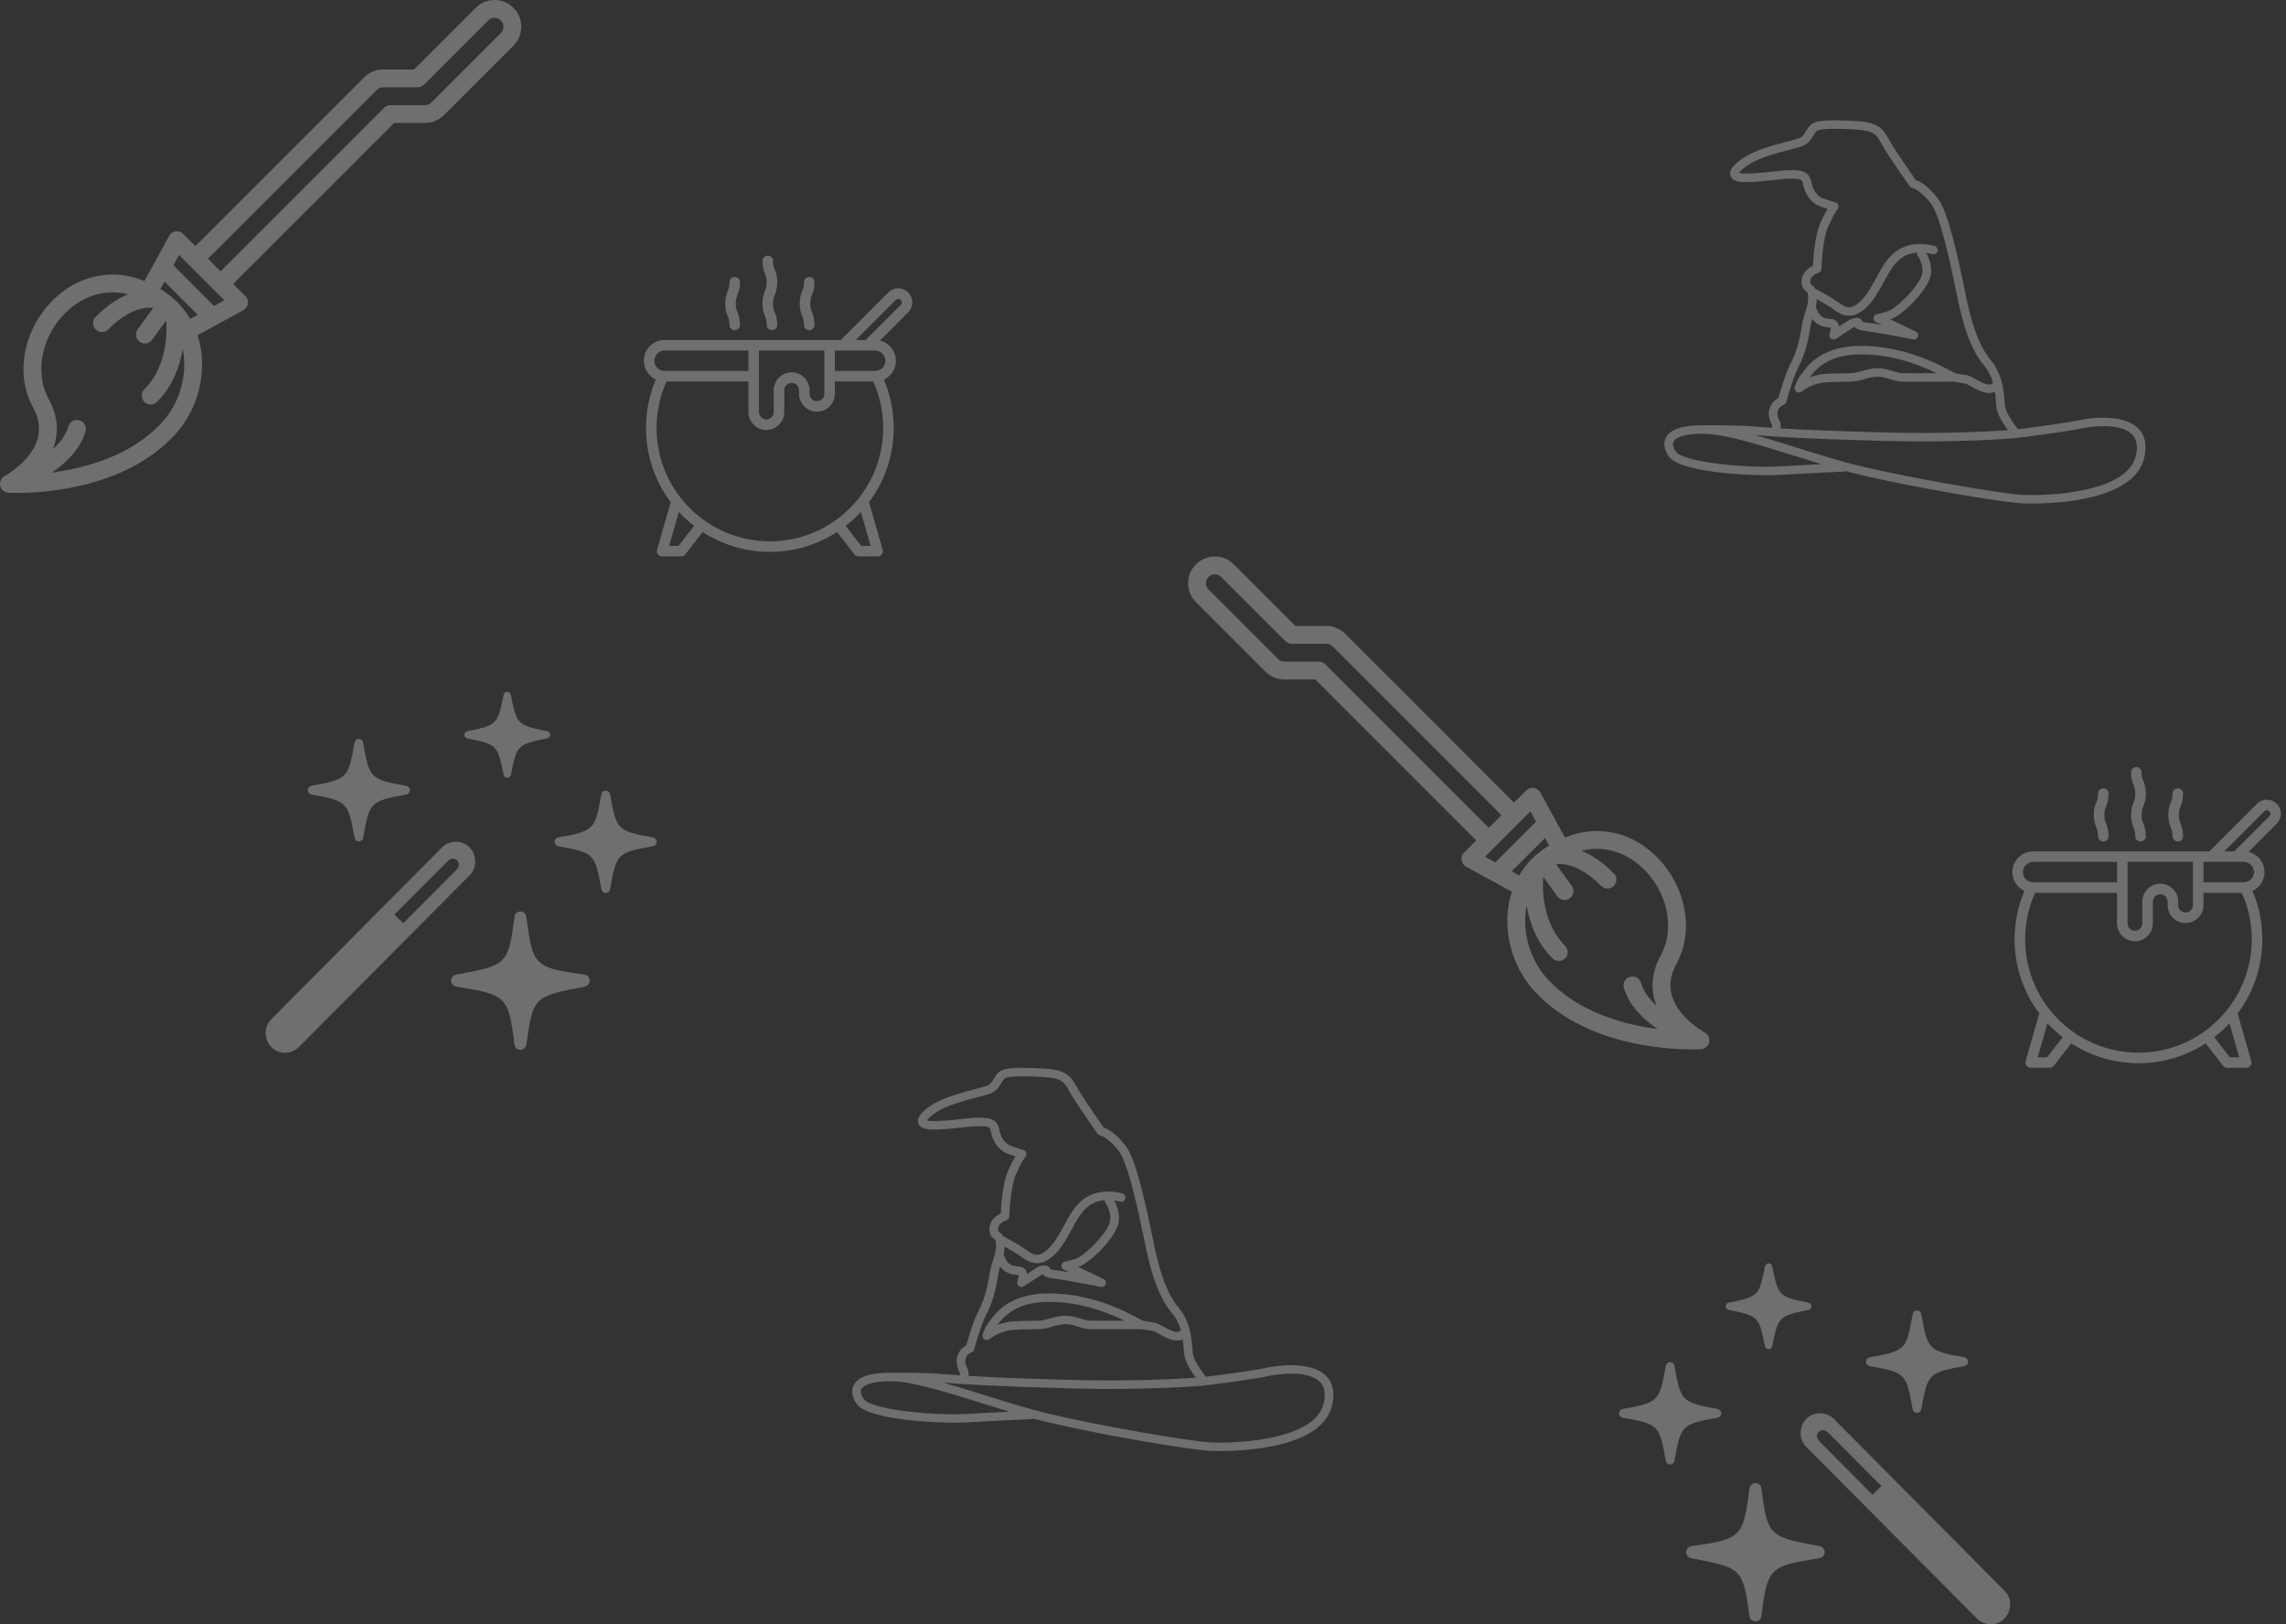 <svg fill="none" height="108" viewBox="0 0 152 108" width="152" xmlns="http://www.w3.org/2000/svg">
    <rect x="0" y="0" width="152" height="108" fill="#333333" stroke="none"/>
    <path
        d="M117.601 89.712C117.744 89.712 117.816 89.628 117.84 89.496C118.246 87.58 118.222 87.508 120.217 87.101C120.36 87.078 120.444 86.994 120.444 86.862C120.444 86.718 120.36 86.634 120.217 86.611C118.222 86.203 118.246 86.132 117.84 84.228C117.816 84.096 117.744 84 117.601 84C117.458 84 117.386 84.096 117.35 84.228C116.956 86.132 116.98 86.203 114.973 86.611C114.841 86.634 114.746 86.718 114.746 86.862C114.746 86.994 114.841 87.078 114.973 87.101C116.98 87.508 116.956 87.58 117.35 89.496C117.386 89.628 117.458 89.712 117.601 89.712ZM127.468 93.939C127.635 93.939 127.731 93.831 127.755 93.675C128.173 91.4 128.185 91.257 130.586 90.838C130.741 90.814 130.861 90.706 130.861 90.538C130.861 90.371 130.741 90.275 130.586 90.239C128.185 89.832 128.173 89.688 127.755 87.413C127.731 87.257 127.635 87.137 127.468 87.137C127.301 87.137 127.193 87.257 127.17 87.413C126.763 89.688 126.751 89.832 124.35 90.239C124.183 90.275 124.076 90.371 124.076 90.538C124.076 90.706 124.183 90.814 124.35 90.838C126.751 91.257 126.763 91.4 127.17 93.675C127.193 93.831 127.301 93.939 127.468 93.939ZM111.055 97.376C111.222 97.376 111.317 97.256 111.341 97.1C111.759 94.825 111.771 94.681 114.172 94.274C114.328 94.238 114.447 94.142 114.447 93.975C114.447 93.807 114.328 93.699 114.172 93.675C111.771 93.256 111.759 93.113 111.341 90.838C111.317 90.682 111.222 90.574 111.055 90.574C110.887 90.574 110.78 90.682 110.756 90.838C110.338 93.113 110.338 93.256 107.937 93.675C107.77 93.699 107.662 93.807 107.662 93.975C107.662 94.142 107.77 94.238 107.937 94.274C110.338 94.681 110.338 94.825 110.756 97.1C110.78 97.256 110.887 97.376 111.055 97.376ZM131.446 107.614C131.96 108.129 132.82 108.129 133.286 107.614C133.787 107.087 133.787 106.273 133.286 105.77L121.937 94.346C121.436 93.843 120.575 93.843 120.098 94.346C119.596 94.873 119.608 95.699 120.098 96.202L131.446 107.614ZM124.506 99.387L121.005 95.867C120.79 95.651 120.731 95.424 120.934 95.208C121.137 95.017 121.364 95.064 121.591 95.292L125.103 98.812L124.506 99.387ZM116.729 107.805C116.944 107.805 117.099 107.65 117.123 107.422C117.517 104.225 117.673 104.141 120.91 103.614C121.173 103.566 121.328 103.447 121.328 103.207C121.328 102.98 121.173 102.836 120.958 102.8C117.697 102.177 117.517 102.189 117.123 98.992C117.099 98.765 116.944 98.609 116.729 98.609C116.502 98.609 116.347 98.765 116.323 98.98C115.905 102.225 115.785 102.333 112.488 102.8C112.273 102.824 112.118 102.98 112.118 103.207C112.118 103.435 112.273 103.566 112.488 103.614C115.785 104.249 115.893 104.249 116.323 107.446C116.347 107.65 116.502 107.805 116.729 107.805Z"
        fill="#FFFCF5" fill-opacity="0.3" />
    <path
        d="M33.723 51.712C33.58 51.712 33.508 51.628 33.484 51.496C33.078 49.58 33.102 49.508 31.107 49.101C30.964 49.078 30.88 48.994 30.88 48.862C30.88 48.718 30.964 48.634 31.107 48.611C33.102 48.203 33.078 48.132 33.484 46.227C33.508 46.096 33.58 46 33.723 46C33.867 46 33.938 46.096 33.974 46.227C34.368 48.132 34.344 48.203 36.351 48.611C36.483 48.634 36.578 48.718 36.578 48.862C36.578 48.994 36.483 49.078 36.351 49.101C34.344 49.508 34.368 49.58 33.974 51.496C33.938 51.628 33.867 51.712 33.723 51.712ZM23.856 55.939C23.689 55.939 23.593 55.831 23.569 55.675C23.151 53.4 23.139 53.257 20.738 52.837C20.583 52.813 20.463 52.706 20.463 52.538C20.463 52.37 20.583 52.275 20.738 52.239C23.139 51.832 23.151 51.688 23.569 49.413C23.593 49.257 23.689 49.137 23.856 49.137C24.023 49.137 24.131 49.257 24.155 49.413C24.561 51.688 24.573 51.832 26.974 52.239C27.141 52.275 27.248 52.37 27.248 52.538C27.248 52.706 27.141 52.813 26.974 52.837C24.573 53.257 24.561 53.4 24.155 55.675C24.131 55.831 24.023 55.939 23.856 55.939ZM40.27 59.376C40.102 59.376 40.007 59.256 39.983 59.1C39.565 56.825 39.553 56.681 37.152 56.274C36.996 56.238 36.877 56.142 36.877 55.975C36.877 55.807 36.996 55.699 37.152 55.675C39.553 55.256 39.565 55.113 39.983 52.837C40.007 52.682 40.102 52.574 40.27 52.574C40.437 52.574 40.544 52.682 40.568 52.837C40.986 55.113 40.986 55.256 43.387 55.675C43.555 55.699 43.662 55.807 43.662 55.975C43.662 56.142 43.555 56.238 43.387 56.274C40.986 56.681 40.986 56.825 40.568 59.1C40.544 59.256 40.437 59.376 40.27 59.376ZM19.878 69.614C19.364 70.129 18.504 70.129 18.038 69.614C17.537 69.087 17.537 68.273 18.038 67.77L29.387 56.346C29.889 55.843 30.749 55.843 31.227 56.346C31.728 56.873 31.716 57.699 31.227 58.202L19.878 69.614ZM26.818 61.387L30.319 57.867C30.534 57.651 30.593 57.424 30.39 57.208C30.187 57.017 29.96 57.065 29.733 57.292L26.221 60.812L26.818 61.387ZM34.595 69.805C34.38 69.805 34.225 69.65 34.201 69.422C33.807 66.225 33.651 66.141 30.414 65.614C30.151 65.566 29.996 65.447 29.996 65.207C29.996 64.98 30.151 64.836 30.366 64.8C33.628 64.177 33.807 64.189 34.201 60.992C34.225 60.765 34.38 60.609 34.595 60.609C34.822 60.609 34.977 60.765 35.001 60.98C35.419 64.225 35.539 64.333 38.836 64.8C39.051 64.824 39.206 64.98 39.206 65.207C39.206 65.435 39.051 65.566 38.836 65.614C35.539 66.249 35.431 66.249 35.001 69.446C34.977 69.65 34.822 69.805 34.595 69.805Z"
        fill="#FFFCF5" fill-opacity="0.3" />
    <path
        d="M135.088 33.481C136.831 33.481 141.82 33.242 142.548 30.533C142.779 29.67 142.659 28.987 142.19 28.504C141.101 27.381 138.57 27.871 138.285 27.931C137.166 28.165 135 28.44 134.181 28.54C133.894 28.182 133.374 27.457 133.316 27C133.302 26.884 133.291 26.756 133.28 26.617C133.221 25.883 133.139 24.877 132.349 23.922C131.494 22.889 131.115 21.363 130.888 20.452C130.838 20.252 130.76 19.877 130.663 19.402C130.133 16.838 129.512 14.032 128.843 13.184C128.154 12.311 127.637 12.051 127.386 11.974C127.14 11.62 126.227 10.308 125.804 9.629C125.729 9.508 125.664 9.391 125.602 9.278C125.212 8.568 124.898 8.128 123.424 8.049C121.521 7.947 120.798 7.999 120.448 8.263C120.287 8.385 120.187 8.552 120.091 8.715C119.97 8.92 119.865 9.097 119.654 9.182C119.515 9.238 119.214 9.316 118.865 9.408C118.029 9.626 116.884 9.925 116.151 10.357C115.321 10.847 114.952 11.285 115.053 11.661C115.13 11.944 115.433 12.094 115.953 12.105C116.585 12.118 117.283 12.041 117.899 11.973C118.322 11.927 118.722 11.882 118.993 11.882H119.061C119.753 11.883 119.826 11.912 119.888 12.25C120.013 12.938 120.449 13.512 120.999 13.711C121.182 13.777 121.363 13.839 121.512 13.888C121.396 14.085 121.238 14.382 121.04 14.822C120.666 15.652 120.569 17.154 120.546 17.68C120.267 17.812 119.792 18.124 119.792 18.717C119.792 19.132 119.947 19.272 120.105 19.379C120.138 19.402 120.165 19.421 120.186 19.469C120.188 19.477 120.191 19.485 120.194 19.492C120.208 19.535 120.217 19.596 120.223 19.691C120.25 20.123 120.125 20.508 120.005 20.88C119.939 21.085 119.876 21.279 119.842 21.471L119.801 21.705C119.728 22.126 119.665 22.49 119.553 22.891C119.426 23.349 119.298 23.714 118.985 24.329C118.709 24.871 118.364 26.06 118.253 26.456C118.069 26.553 117.773 26.767 117.653 27.18C117.516 27.648 117.727 28.099 117.825 28.273L117.831 28.448C117.474 28.424 117.171 28.4 116.9 28.378C115.617 28.271 114.216 28.27 113.275 28.278C111.915 28.258 111.076 28.528 110.774 29.081C110.574 29.447 110.643 29.899 110.968 30.355C111.751 31.453 116.647 31.673 118.376 31.572C120.374 31.455 122.543 31.362 122.564 31.361C122.615 31.359 122.662 31.344 122.702 31.32C123.03 31.408 123.352 31.491 123.666 31.565C127.162 32.394 133.107 33.408 134.498 33.471C134.544 33.473 134.758 33.481 135.088 33.481ZM139.853 28.333C140.599 28.333 141.361 28.468 141.774 28.893C142.096 29.225 142.169 29.728 141.992 30.389C141.371 32.701 136.391 32.991 134.524 32.907C133.186 32.847 127.201 31.823 123.8 31.017C122.456 30.698 120.945 30.225 119.483 29.768C118.526 29.468 117.59 29.175 116.718 28.93C116.762 28.933 116.807 28.937 116.851 28.941C118.154 29.049 120.183 29.179 125.347 29.32C130.199 29.452 133.88 29.144 133.917 29.141C133.933 29.139 133.993 29.132 134.088 29.12C134.092 29.12 134.096 29.119 134.1 29.119C134.785 29.037 137.172 28.741 138.405 28.483C138.788 28.403 139.317 28.333 139.853 28.333ZM121.113 30.863C120.326 30.901 119.314 30.952 118.342 31.009C116.097 31.141 111.942 30.739 111.439 30.032C111.301 29.839 111.162 29.564 111.28 29.349C111.342 29.235 111.63 28.896 112.841 28.848C112.97 28.846 113.115 28.844 113.273 28.843C113.305 28.843 113.337 28.844 113.37 28.845C114.755 28.88 116.967 29.573 119.309 30.306C119.907 30.492 120.513 30.682 121.113 30.863ZM133.511 28.605C132.49 28.676 129.32 28.863 125.363 28.755C121.829 28.659 119.77 28.568 118.407 28.485L118.397 28.182C118.395 28.13 118.378 28.079 118.349 28.035C118.347 28.033 118.108 27.668 118.205 27.335C118.296 27.023 118.578 26.927 118.581 26.927C118.675 26.897 118.747 26.823 118.772 26.73C118.776 26.715 119.199 25.172 119.499 24.582C119.833 23.925 119.971 23.533 120.108 23.04C120.226 22.613 120.295 22.218 120.368 21.8L120.408 21.568C120.428 21.458 120.462 21.336 120.502 21.209C120.586 21.327 120.686 21.437 120.799 21.509C121.13 21.718 121.293 21.735 121.688 21.777L121.721 21.78C121.735 21.86 121.705 22.049 121.651 22.194C121.609 22.309 121.647 22.439 121.746 22.514C121.844 22.589 121.981 22.593 122.084 22.523C122.084 22.523 122.338 22.352 122.862 22.012C122.902 21.986 123.057 21.886 123.18 21.807L123.227 21.777C123.258 21.757 123.289 21.741 123.32 21.728C123.453 21.922 123.749 21.97 124.332 22.05C124.436 22.064 124.542 22.079 124.647 22.095C125.216 22.182 127.174 22.564 127.194 22.567C127.338 22.595 127.479 22.513 127.524 22.376C127.568 22.24 127.501 22.092 127.367 22.033C127.363 22.031 126.933 21.842 126.623 21.684C126.46 21.601 126.054 21.409 125.688 21.236C126.454 20.988 127.839 19.605 128.253 18.673C128.611 17.868 128.253 17.119 128.07 16.818C128.304 16.848 128.456 16.894 128.461 16.895C128.611 16.942 128.773 16.86 128.821 16.712C128.869 16.564 128.787 16.406 128.636 16.358C128.576 16.339 127.143 15.899 126.04 16.737C125.452 17.183 125.093 17.848 124.746 18.491C124.465 19.01 124.175 19.547 123.766 19.968C123.058 20.696 122.678 20.422 122.238 20.104C122.203 20.079 122.169 20.054 122.136 20.031C121.727 19.744 120.951 19.325 120.685 19.184C120.616 19.052 120.524 18.978 120.432 18.915C120.416 18.905 120.393 18.889 120.388 18.883C120.388 18.883 120.367 18.848 120.367 18.717C120.367 18.314 120.906 18.143 120.911 18.141C121.029 18.105 121.111 17.999 121.114 17.878C121.114 17.859 121.163 15.943 121.565 15.05C121.959 14.174 122.172 13.924 122.175 13.921C122.237 13.849 122.26 13.75 122.234 13.659C122.207 13.568 122.137 13.494 122.045 13.466C122.041 13.464 121.616 13.332 121.198 13.181C120.901 13.073 120.555 12.713 120.453 12.15C120.301 11.316 119.699 11.318 119.06 11.317H118.992C118.689 11.317 118.293 11.361 117.834 11.412C117.237 11.478 116.559 11.552 115.964 11.54C115.781 11.536 115.681 11.514 115.63 11.496C115.691 11.393 115.903 11.16 116.446 10.841C117.11 10.449 118.21 10.162 119.012 9.952C119.395 9.852 119.698 9.773 119.871 9.704C120.263 9.546 120.443 9.242 120.587 8.998C120.659 8.878 120.726 8.764 120.798 8.71C121.091 8.488 122.703 8.575 123.392 8.612C124.62 8.678 124.779 8.968 125.097 9.546C125.159 9.659 125.23 9.789 125.314 9.923C125.81 10.721 126.928 12.315 126.975 12.383C127.024 12.452 127.102 12.497 127.188 12.504C127.184 12.504 127.648 12.591 128.389 13.53C129.031 14.344 129.752 17.836 130.099 19.514C130.198 19.995 130.277 20.375 130.329 20.585C130.568 21.543 130.967 23.146 131.903 24.277C132.222 24.664 132.407 25.061 132.518 25.446C132.457 25.526 132.332 25.611 132.096 25.547C131.819 25.472 131.594 25.343 131.376 25.218C131.152 25.09 130.941 24.97 130.707 24.933C130.411 24.886 130.125 24.84 130.015 24.822C129.791 24.704 128.771 24.171 128.46 24.046C128.434 24.035 128.397 24.019 128.35 23.999C126.726 23.3 125.105 22.964 123.529 23.002C121.083 23.059 120.164 24.34 119.819 24.822C119.79 24.861 119.767 24.894 119.746 24.92C119.457 25.288 119.338 25.73 119.333 25.748C119.302 25.868 119.353 25.994 119.461 26.059C119.568 26.125 119.706 26.113 119.801 26.032C119.806 26.026 120.471 25.472 121.454 25.419C121.893 25.395 122.253 25.391 122.543 25.387C122.995 25.381 123.321 25.377 123.606 25.307C123.699 25.284 123.799 25.256 123.903 25.226C124.253 25.125 124.651 25.01 125.054 25.061C125.313 25.093 125.515 25.158 125.712 25.221C125.935 25.292 126.166 25.366 126.44 25.375C126.877 25.389 129.59 25.376 129.899 25.375C129.986 25.389 130.295 25.439 130.616 25.49C130.745 25.51 130.903 25.601 131.086 25.706C131.312 25.835 131.594 25.997 131.944 26.091C132.232 26.169 132.465 26.135 132.645 26.05C132.675 26.264 132.692 26.469 132.707 26.661C132.719 26.809 132.73 26.946 132.746 27.07C132.81 27.573 133.211 28.198 133.511 28.605ZM124.85 24.485C124.435 24.485 124.057 24.594 123.742 24.685C123.645 24.712 123.553 24.739 123.467 24.76C123.247 24.814 122.949 24.818 122.536 24.823C122.241 24.827 121.874 24.832 121.422 24.856C121.001 24.879 120.63 24.977 120.326 25.095C120.654 24.643 121.471 23.615 123.543 23.566C125.035 23.532 126.574 23.851 128.12 24.516C128.172 24.539 128.214 24.556 128.243 24.568C128.342 24.608 128.539 24.703 128.763 24.815C127.861 24.818 126.72 24.82 126.459 24.811C126.266 24.805 126.091 24.749 125.889 24.684C125.678 24.617 125.439 24.541 125.128 24.502C125.033 24.49 124.941 24.485 124.85 24.485ZM123.457 21.132C123.427 21.132 123.395 21.134 123.362 21.138C123.206 21.157 123.054 21.214 122.912 21.305L122.865 21.335C122.741 21.415 122.585 21.515 122.544 21.542C122.451 21.603 122.366 21.658 122.289 21.708C122.276 21.62 122.25 21.535 122.202 21.459C122.116 21.324 121.976 21.239 121.807 21.222L121.748 21.216C121.383 21.177 121.327 21.172 121.111 21.035C120.975 20.948 120.807 20.615 120.734 20.411C120.769 20.247 120.794 20.074 120.8 19.892C121.128 20.073 121.55 20.314 121.803 20.491C121.834 20.512 121.865 20.535 121.898 20.559C122.327 20.869 123.125 21.446 124.182 20.358C124.646 19.881 124.955 19.308 125.253 18.755C125.587 18.138 125.901 17.556 126.391 17.184C126.728 16.928 127.116 16.828 127.465 16.8C127.452 16.875 127.469 16.953 127.518 17.018C127.532 17.037 128.042 17.737 127.726 18.448C127.353 19.287 126.063 20.527 125.502 20.702C125.034 20.849 124.89 20.877 124.858 20.882C124.742 20.884 124.635 20.956 124.594 21.069C124.545 21.205 124.608 21.357 124.742 21.419C124.746 21.421 124.914 21.499 125.143 21.606C124.978 21.577 124.837 21.553 124.736 21.538C124.628 21.521 124.518 21.506 124.411 21.491C124.232 21.467 123.98 21.433 123.84 21.397C123.83 21.352 123.81 21.309 123.78 21.27C123.709 21.178 123.6 21.132 123.457 21.132Z"
        fill="#FFFCF5" fill-opacity="0.3" />
    <path
        d="M81.088 96.481C82.831 96.481 87.82 96.242 88.548 93.533C88.779 92.67 88.659 91.987 88.19 91.504C87.101 90.381 84.57 90.871 84.285 90.931C83.166 91.165 81 91.44 80.181 91.54C79.894 91.182 79.374 90.457 79.316 90.001C79.302 89.884 79.291 89.756 79.28 89.617C79.221 88.883 79.139 87.877 78.349 86.922C77.494 85.889 77.115 84.363 76.888 83.452C76.838 83.252 76.76 82.877 76.662 82.402C76.133 79.838 75.512 77.032 74.843 76.184C74.154 75.311 73.637 75.051 73.386 74.974C73.14 74.621 72.227 73.308 71.804 72.629C71.729 72.508 71.664 72.391 71.602 72.278C71.212 71.568 70.898 71.128 69.424 71.049C67.521 70.947 66.798 70.999 66.448 71.263C66.287 71.385 66.187 71.552 66.091 71.715C65.97 71.92 65.865 72.097 65.654 72.182C65.515 72.238 65.214 72.316 64.865 72.407C64.029 72.626 62.884 72.925 62.151 73.358C61.321 73.847 60.952 74.285 61.053 74.661C61.13 74.945 61.432 75.094 61.953 75.105C62.585 75.118 63.283 75.041 63.899 74.973C64.322 74.927 64.722 74.882 64.993 74.882H65.061C65.753 74.883 65.826 74.912 65.888 75.25C66.013 75.938 66.449 76.512 66.999 76.711C67.182 76.777 67.363 76.839 67.512 76.888C67.396 77.085 67.238 77.382 67.04 77.822C66.666 78.652 66.569 80.154 66.546 80.68C66.267 80.812 65.792 81.124 65.792 81.717C65.792 82.132 65.947 82.272 66.105 82.379C66.138 82.402 66.165 82.421 66.186 82.469C66.188 82.477 66.191 82.484 66.194 82.492C66.208 82.535 66.218 82.596 66.223 82.691C66.25 83.123 66.125 83.508 66.005 83.88C65.939 84.085 65.876 84.278 65.842 84.471L65.801 84.705C65.728 85.126 65.665 85.49 65.553 85.891C65.426 86.349 65.298 86.714 64.985 87.329C64.709 87.871 64.364 89.06 64.253 89.456C64.069 89.553 63.773 89.767 63.653 90.18C63.516 90.648 63.727 91.099 63.825 91.273L63.831 91.448C63.474 91.424 63.171 91.4 62.9 91.378C61.617 91.271 60.216 91.269 59.275 91.278C57.915 91.258 57.076 91.528 56.774 92.081C56.574 92.447 56.643 92.899 56.968 93.355C57.751 94.453 62.647 94.673 64.376 94.572C66.374 94.455 68.543 94.362 68.564 94.361C68.615 94.359 68.662 94.344 68.702 94.32C69.03 94.408 69.352 94.491 69.666 94.565C73.162 95.394 79.107 96.408 80.498 96.471C80.544 96.473 80.758 96.481 81.088 96.481ZM85.853 91.333C86.599 91.333 87.361 91.468 87.774 91.893C88.096 92.225 88.169 92.728 87.992 93.389C87.371 95.701 82.391 95.991 80.524 95.907C79.186 95.847 73.201 94.823 69.8 94.017C68.456 93.698 66.945 93.225 65.483 92.768C64.526 92.468 63.59 92.175 62.718 91.93C62.762 91.933 62.807 91.937 62.851 91.941C64.154 92.049 66.183 92.179 71.347 92.32C76.199 92.452 79.88 92.144 79.917 92.141C79.933 92.139 79.993 92.132 80.088 92.12C80.092 92.12 80.096 92.119 80.1 92.119C80.785 92.037 83.172 91.741 84.405 91.483C84.788 91.403 85.317 91.333 85.853 91.333ZM67.113 93.863C66.326 93.901 65.314 93.952 64.342 94.009C62.097 94.141 57.942 93.739 57.439 93.032C57.301 92.839 57.162 92.564 57.28 92.349C57.342 92.235 57.63 91.896 58.842 91.848C58.97 91.846 59.115 91.844 59.273 91.843C59.305 91.843 59.337 91.844 59.37 91.845C60.755 91.88 62.967 92.573 65.309 93.306C65.907 93.493 66.513 93.682 67.113 93.863ZM79.511 91.605C78.49 91.676 75.32 91.863 71.363 91.755C67.829 91.659 65.77 91.568 64.407 91.485L64.397 91.182C64.395 91.13 64.378 91.079 64.349 91.035C64.347 91.033 64.108 90.668 64.205 90.335C64.296 90.023 64.578 89.927 64.581 89.927C64.675 89.897 64.747 89.823 64.772 89.73C64.776 89.715 65.199 88.172 65.499 87.582C65.833 86.925 65.971 86.533 66.108 86.04C66.226 85.613 66.295 85.218 66.368 84.8L66.408 84.568C66.428 84.458 66.462 84.336 66.502 84.209C66.586 84.327 66.686 84.437 66.799 84.509C67.13 84.719 67.293 84.736 67.688 84.777L67.721 84.78C67.735 84.861 67.705 85.049 67.651 85.194C67.609 85.309 67.647 85.439 67.746 85.514C67.844 85.589 67.981 85.593 68.084 85.523C68.084 85.523 68.338 85.352 68.862 85.012C68.903 84.986 69.057 84.886 69.18 84.807L69.227 84.777C69.258 84.757 69.289 84.741 69.32 84.728C69.453 84.922 69.749 84.97 70.332 85.05C70.436 85.064 70.542 85.079 70.647 85.095C71.216 85.182 73.174 85.564 73.194 85.567C73.338 85.595 73.479 85.513 73.523 85.376C73.568 85.24 73.501 85.092 73.367 85.033C73.363 85.031 72.933 84.842 72.623 84.684C72.46 84.601 72.054 84.409 71.688 84.236C72.454 83.988 73.838 82.605 74.253 81.673C74.611 80.868 74.253 80.119 74.07 79.818C74.304 79.848 74.456 79.894 74.461 79.895C74.611 79.942 74.773 79.86 74.821 79.712C74.869 79.564 74.787 79.406 74.636 79.358C74.576 79.339 73.143 78.899 72.04 79.737C71.452 80.183 71.093 80.848 70.746 81.49C70.465 82.01 70.175 82.547 69.766 82.968C69.058 83.696 68.678 83.422 68.238 83.104C68.203 83.079 68.169 83.054 68.136 83.031C67.727 82.744 66.951 82.325 66.685 82.184C66.616 82.052 66.524 81.978 66.432 81.915C66.416 81.905 66.393 81.889 66.388 81.883C66.388 81.883 66.367 81.848 66.367 81.717C66.367 81.314 66.906 81.143 66.911 81.141C67.029 81.105 67.111 80.999 67.114 80.878C67.114 80.859 67.163 78.943 67.565 78.05C67.959 77.174 68.172 76.924 68.174 76.921C68.237 76.849 68.26 76.75 68.234 76.659C68.207 76.568 68.137 76.494 68.045 76.466C68.041 76.465 67.616 76.332 67.198 76.181C66.901 76.073 66.555 75.713 66.453 75.15C66.301 74.316 65.699 74.318 65.06 74.317H64.993C64.689 74.317 64.293 74.361 63.834 74.412C63.237 74.478 62.559 74.552 61.964 74.54C61.781 74.536 61.681 74.514 61.63 74.496C61.691 74.394 61.903 74.16 62.446 73.841C63.11 73.449 64.21 73.162 65.012 72.952C65.395 72.852 65.698 72.773 65.871 72.704C66.263 72.546 66.442 72.242 66.587 71.998C66.659 71.878 66.726 71.764 66.798 71.71C67.091 71.488 68.703 71.575 69.392 71.612C70.62 71.678 70.779 71.968 71.097 72.546C71.159 72.659 71.23 72.789 71.314 72.923C71.81 73.721 72.928 75.315 72.975 75.383C73.024 75.452 73.102 75.497 73.188 75.504C73.184 75.504 73.648 75.591 74.389 76.53C75.031 77.344 75.752 80.836 76.099 82.514C76.198 82.995 76.277 83.375 76.329 83.585C76.568 84.543 76.967 86.146 77.903 87.277C78.222 87.664 78.407 88.061 78.519 88.446C78.457 88.526 78.332 88.611 78.096 88.547C77.819 88.472 77.594 88.343 77.376 88.219C77.152 88.091 76.941 87.97 76.707 87.933C76.411 87.886 76.125 87.84 76.015 87.822C75.791 87.704 74.771 87.171 74.46 87.046C74.434 87.035 74.397 87.019 74.35 86.999C72.726 86.3 71.105 85.964 69.529 86.002C67.083 86.059 66.165 87.34 65.819 87.822C65.79 87.861 65.767 87.894 65.746 87.92C65.457 88.288 65.338 88.73 65.333 88.749C65.302 88.868 65.353 88.994 65.461 89.059C65.568 89.124 65.706 89.113 65.8 89.032C65.806 89.026 66.471 88.472 67.454 88.419C67.893 88.395 68.253 88.391 68.543 88.387C68.995 88.381 69.321 88.377 69.606 88.307C69.699 88.284 69.799 88.256 69.903 88.225C70.253 88.125 70.651 88.01 71.054 88.061C71.312 88.094 71.516 88.158 71.712 88.221C71.935 88.292 72.166 88.365 72.44 88.374C72.877 88.389 75.591 88.376 75.899 88.375C75.986 88.389 76.295 88.439 76.616 88.49C76.745 88.51 76.903 88.601 77.086 88.706C77.312 88.835 77.594 88.997 77.944 89.091C78.232 89.169 78.465 89.135 78.645 89.05C78.675 89.264 78.692 89.469 78.707 89.661C78.719 89.809 78.731 89.946 78.746 90.07C78.81 90.573 79.211 91.198 79.511 91.605ZM70.85 87.485C70.435 87.485 70.057 87.594 69.742 87.685C69.645 87.712 69.553 87.739 69.467 87.76C69.247 87.814 68.949 87.818 68.536 87.823C68.241 87.827 67.874 87.832 67.422 87.856C67.001 87.879 66.63 87.977 66.326 88.094C66.654 87.643 67.472 86.615 69.543 86.566C71.035 86.532 72.574 86.851 74.12 87.516C74.172 87.539 74.214 87.556 74.243 87.568C74.342 87.608 74.539 87.703 74.763 87.815C73.861 87.818 72.719 87.82 72.459 87.811C72.266 87.805 72.091 87.749 71.889 87.684C71.678 87.617 71.439 87.541 71.128 87.502C71.034 87.49 70.941 87.485 70.85 87.485ZM69.457 84.132C69.427 84.132 69.395 84.134 69.362 84.138C69.206 84.157 69.054 84.214 68.912 84.305L68.865 84.335C68.741 84.415 68.585 84.515 68.544 84.542C68.451 84.603 68.366 84.658 68.289 84.708C68.276 84.62 68.249 84.535 68.202 84.459C68.116 84.324 67.976 84.24 67.807 84.222L67.748 84.216C67.383 84.177 67.327 84.172 67.111 84.035C66.975 83.948 66.807 83.615 66.734 83.411C66.769 83.247 66.794 83.074 66.8 82.891C67.128 83.073 67.55 83.314 67.803 83.491C67.834 83.512 67.865 83.535 67.898 83.559C68.327 83.869 69.125 84.446 70.182 83.358C70.646 82.881 70.955 82.308 71.253 81.755C71.587 81.138 71.901 80.556 72.391 80.184C72.728 79.928 73.116 79.828 73.465 79.8C73.452 79.874 73.469 79.953 73.518 80.018C73.532 80.037 74.042 80.737 73.726 81.448C73.353 82.287 72.063 83.527 71.502 83.702C71.034 83.849 70.89 83.876 70.858 83.882C70.742 83.884 70.635 83.956 70.594 84.069C70.545 84.205 70.608 84.357 70.742 84.419C70.746 84.421 70.914 84.499 71.143 84.606C70.978 84.577 70.837 84.553 70.736 84.537C70.628 84.521 70.518 84.506 70.411 84.491C70.232 84.467 69.98 84.433 69.84 84.397C69.83 84.352 69.81 84.309 69.78 84.27C69.709 84.178 69.6 84.132 69.457 84.132Z"
        fill="#FFFCF5" fill-opacity="0.3" />
    <path
        d="M79.52 37.521C79.856 37.185 80.302 37 80.777 37C81.252 37 81.698 37.185 82.034 37.52L86.134 41.621H88.191C88.666 41.621 89.112 41.806 89.448 42.141L100.67 53.364L101.48 52.554C101.612 52.422 101.798 52.36 101.983 52.386C102.167 52.413 102.329 52.525 102.418 52.688L104.056 55.683C104.867 55.356 105.697 55.212 106.512 55.264C107.724 55.34 108.879 55.833 109.854 56.689C110.869 57.58 111.605 58.795 111.927 60.11C112.269 61.509 112.106 62.924 111.467 64.093C111.063 64.832 110.966 65.528 111.172 66.218C111.616 67.707 113.331 68.638 113.347 68.647C113.582 68.771 113.705 69.037 113.649 69.296C113.592 69.556 113.37 69.746 113.104 69.762C113.058 69.765 112.846 69.776 112.505 69.776C110.707 69.776 105.345 69.463 102.066 65.942C100.748 64.526 100.071 62.535 100.255 60.615C100.299 60.154 100.392 59.712 100.53 59.292L97.481 57.626C97.317 57.536 97.206 57.375 97.179 57.19C97.153 57.005 97.215 56.819 97.347 56.687L98.156 55.877L87.455 45.175H85.398H85.398C84.924 45.175 84.477 44.991 84.141 44.655L79.521 40.034C79.185 39.698 79 39.252 79 38.777C79 38.303 79.185 37.856 79.52 37.521ZM102.934 65.135C104.968 67.32 108.007 68.13 110.221 68.425C109.254 67.769 108.316 66.861 107.973 65.681C107.882 65.367 108.063 65.038 108.377 64.947C108.691 64.855 109.02 65.036 109.111 65.35C109.281 65.934 109.678 66.442 110.143 66.865C110.104 66.767 110.069 66.667 110.039 66.564C109.739 65.567 109.87 64.544 110.427 63.524C111.428 61.693 110.846 59.137 109.072 57.58C108.296 56.898 107.385 56.506 106.437 56.446C106.35 56.441 106.263 56.438 106.176 56.438C105.833 56.438 105.49 56.482 105.147 56.566C105.788 56.823 106.518 57.282 107.302 58.066C107.533 58.298 107.533 58.673 107.302 58.904C107.187 59.02 107.035 59.078 106.883 59.078C106.732 59.078 106.58 59.02 106.464 58.904C105.064 57.504 103.993 57.402 103.469 57.471L104.507 58.9C104.7 59.164 104.641 59.535 104.376 59.727C104.271 59.804 104.149 59.84 104.029 59.84C103.845 59.84 103.665 59.756 103.549 59.596L102.616 58.312C102.589 58.572 102.368 61.19 104.064 62.885C104.295 63.116 104.295 63.491 104.064 63.723C103.948 63.838 103.796 63.896 103.645 63.896C103.493 63.896 103.342 63.838 103.226 63.723C102.143 62.64 101.691 61.3 101.512 60.204C101.478 60.375 101.451 60.55 101.434 60.729C101.282 62.316 101.843 63.963 102.934 65.135ZM101.014 58.207C101.389 57.562 101.888 57.002 102.499 56.556C102.664 56.436 102.831 56.324 102.999 56.22L102.727 55.723L100.515 57.934L101.014 58.207ZM99.432 57.342L102.134 54.639L101.758 53.951L98.743 56.966L99.432 57.342ZM80.358 39.196L84.979 43.817C85.091 43.929 85.24 43.991 85.398 43.991H87.7C87.857 43.991 88.008 44.053 88.119 44.164L98.994 55.039L99.832 54.202L88.61 42.979C88.498 42.867 88.349 42.806 88.191 42.806H85.889C85.732 42.806 85.581 42.743 85.47 42.632L81.196 38.358C81.084 38.247 80.936 38.185 80.777 38.185C80.619 38.185 80.47 38.247 80.359 38.358C80.247 38.47 80.185 38.619 80.185 38.777C80.185 38.936 80.246 39.084 80.358 39.196Z"
        fill="#FFFCF5" fill-opacity="0.3" />
    <path
        d="M34.142 0.521C33.806 0.185 33.36 0 32.885 0C32.41 0 31.964 0.185 31.628 0.521L27.528 4.621H25.471C24.997 4.621 24.55 4.806 24.215 5.141L12.992 16.364L12.182 15.554C12.05 15.422 11.864 15.36 11.679 15.386C11.495 15.413 11.333 15.525 11.244 15.688L9.606 18.683C8.795 18.356 7.965 18.212 7.15 18.264C5.938 18.34 4.783 18.833 3.808 19.689C2.793 20.58 2.057 21.795 1.736 23.11C1.393 24.509 1.556 25.924 2.195 27.093C2.6 27.832 2.696 28.528 2.49 29.218C2.046 30.707 0.332 31.638 0.315 31.647C0.081 31.771 -0.043 32.037 0.014 32.296C0.07 32.556 0.292 32.746 0.558 32.762C0.604 32.765 0.816 32.776 1.157 32.776C2.955 32.776 8.317 32.463 11.596 28.942C12.914 27.526 13.591 25.535 13.408 23.615C13.363 23.154 13.27 22.712 13.133 22.292L16.181 20.626C16.345 20.536 16.456 20.375 16.483 20.19C16.509 20.005 16.447 19.819 16.315 19.687L15.505 18.877L26.207 8.175H28.264H28.264C28.738 8.175 29.185 7.991 29.52 7.655L34.142 3.034C34.477 2.698 34.662 2.252 34.662 1.777C34.662 1.303 34.477 0.856 34.142 0.521ZM10.728 28.135C8.694 30.32 5.655 31.13 3.442 31.425C4.408 30.769 5.346 29.86 5.689 28.681C5.78 28.366 5.599 28.038 5.285 27.947C4.971 27.855 4.642 28.036 4.551 28.35C4.382 28.934 3.984 29.442 3.519 29.865C3.558 29.767 3.593 29.667 3.623 29.564C3.923 28.567 3.793 27.544 3.235 26.524C2.234 24.693 2.816 22.137 4.59 20.579C5.366 19.898 6.277 19.506 7.225 19.446C7.312 19.441 7.399 19.438 7.486 19.438C7.829 19.438 8.172 19.482 8.515 19.567C7.874 19.823 7.144 20.282 6.36 21.066C6.129 21.298 6.129 21.673 6.36 21.904C6.476 22.02 6.627 22.078 6.779 22.078C6.93 22.078 7.082 22.02 7.198 21.904C8.598 20.504 9.669 20.402 10.193 20.471L9.155 21.9C8.962 22.165 9.021 22.535 9.286 22.727C9.391 22.804 9.513 22.84 9.633 22.84C9.817 22.84 9.997 22.756 10.113 22.596L11.046 21.312C11.073 21.572 11.294 24.189 9.598 25.885C9.367 26.116 9.367 26.491 9.598 26.723C9.714 26.838 9.866 26.896 10.017 26.896C10.169 26.896 10.32 26.838 10.436 26.723C11.519 25.64 11.971 24.3 12.15 23.204C12.184 23.375 12.211 23.55 12.228 23.729C12.38 25.316 11.819 26.963 10.728 28.135ZM12.648 21.207C12.274 20.562 11.774 20.002 11.163 19.556C10.998 19.436 10.832 19.324 10.663 19.22L10.935 18.723L13.147 20.934L12.648 21.207ZM14.23 20.342L11.528 17.639L11.904 16.951L14.918 19.966L14.23 20.342ZM33.304 2.196L28.683 6.817C28.571 6.929 28.422 6.991 28.264 6.991H25.962C25.805 6.991 25.654 7.053 25.543 7.164L14.668 18.039L13.83 17.201L25.052 5.979C25.164 5.868 25.313 5.806 25.471 5.806H27.773C27.93 5.806 28.081 5.743 28.192 5.632L32.466 1.359C32.578 1.247 32.727 1.185 32.885 1.185C33.043 1.185 33.192 1.247 33.304 1.359C33.416 1.47 33.477 1.619 33.477 1.777C33.477 1.936 33.416 2.084 33.304 2.196Z"
        fill="#FFFCF5" fill-opacity="0.3" />
    <path
        d="M43.609 25.238C43.137 25.019 42.808 24.54 42.808 23.986C42.808 23.618 42.951 23.271 43.212 23.011C43.472 22.751 43.819 22.608 44.186 22.608H55.904L59.066 19.445C59.243 19.269 59.478 19.171 59.727 19.171C59.977 19.171 60.212 19.269 60.388 19.445C60.565 19.622 60.662 19.856 60.662 20.106C60.662 20.356 60.565 20.59 60.388 20.767L58.511 22.645C59.118 22.788 59.572 23.335 59.572 23.986C59.572 24.355 59.428 24.701 59.168 24.961C59.051 25.078 58.916 25.171 58.77 25.239C59.204 26.255 59.425 27.337 59.425 28.459C59.425 30.306 58.813 32.013 57.783 33.388L58.692 36.553C58.722 36.659 58.701 36.773 58.635 36.86C58.569 36.948 58.465 37 58.355 37H57.093C56.985 37 56.883 36.95 56.816 36.864L55.658 35.373C54.37 36.209 52.836 36.694 51.189 36.694C49.543 36.694 48.008 36.209 46.72 35.373L45.562 36.864C45.496 36.95 45.394 37 45.286 37H44.024C43.914 37 43.81 36.948 43.744 36.86C43.678 36.773 43.657 36.659 43.687 36.553L44.596 33.388C43.566 32.013 42.954 30.306 42.954 28.459C42.955 27.336 43.175 26.255 43.609 25.238ZM49.764 23.308H44.186C44.005 23.308 43.835 23.379 43.707 23.507C43.579 23.635 43.509 23.805 43.509 23.986C43.509 24.36 43.813 24.664 44.186 24.664H49.764V23.308ZM54.811 23.308H50.465V27.397C50.465 27.668 50.685 27.888 50.956 27.888C51.226 27.888 51.447 27.668 51.447 27.397V25.949C51.447 25.291 51.981 24.757 52.638 24.757C53.295 24.757 53.83 25.291 53.83 25.949V26.182C53.83 26.453 54.05 26.673 54.32 26.673C54.591 26.673 54.811 26.453 54.811 26.182V23.308H54.811ZM59.893 20.271C59.937 20.227 59.961 20.169 59.961 20.106C59.961 20.044 59.937 19.985 59.893 19.941C59.801 19.85 59.653 19.85 59.562 19.941L56.895 22.608H57.556L59.893 20.271ZM58.871 23.986C58.871 23.612 58.567 23.308 58.193 23.308H55.512V24.664H58.193C58.374 24.664 58.545 24.593 58.673 24.465C58.8 24.337 58.871 24.167 58.871 23.986ZM57.265 36.299H57.89L57.24 34.039C56.93 34.375 56.592 34.686 56.23 34.967L57.265 36.299ZM44.489 36.299H45.114L46.149 34.967C45.787 34.686 45.449 34.375 45.139 34.039L44.489 36.299ZM51.19 35.993C55.344 35.993 58.724 32.614 58.724 28.459C58.724 27.377 58.501 26.337 58.06 25.365H55.512V26.182C55.512 26.839 54.977 27.374 54.32 27.374C53.663 27.374 53.129 26.839 53.129 26.182V25.949C53.129 25.678 52.909 25.458 52.638 25.458C52.367 25.458 52.147 25.678 52.147 25.949V27.397C52.147 28.054 51.613 28.589 50.956 28.589C50.299 28.589 49.764 28.054 49.764 27.397V25.365H44.319C43.879 26.337 43.656 27.377 43.656 28.459C43.656 32.614 47.035 35.993 51.19 35.993Z"
        fill="#FFFCF5" fill-opacity="0.3" />
    <path
        d="M50.979 18.768C50.979 18.48 50.928 18.351 50.864 18.188C50.787 17.993 50.699 17.772 50.699 17.351C50.699 17.157 50.856 17 51.05 17C51.243 17 51.4 17.157 51.4 17.351C51.4 17.638 51.451 17.767 51.516 17.93C51.593 18.125 51.68 18.347 51.68 18.768C51.68 19.189 51.593 19.41 51.516 19.606C51.451 19.769 51.4 19.898 51.4 20.185C51.4 20.473 51.451 20.602 51.516 20.765C51.593 20.96 51.68 21.182 51.68 21.603C51.68 21.796 51.523 21.953 51.33 21.953C51.136 21.953 50.979 21.796 50.979 21.603C50.979 21.315 50.928 21.186 50.864 21.023C50.787 20.828 50.699 20.607 50.699 20.185C50.699 19.764 50.787 19.543 50.864 19.348C50.928 19.184 50.979 19.056 50.979 18.768Z"
        fill="#FFFCF5" fill-opacity="0.3" />
    <path
        d="M53.34 19.348C53.405 19.184 53.456 19.056 53.456 18.768C53.456 18.574 53.613 18.418 53.806 18.418C54 18.418 54.157 18.574 54.157 18.768C54.157 19.189 54.069 19.41 53.992 19.606C53.928 19.769 53.877 19.898 53.877 20.185C53.877 20.473 53.928 20.602 53.992 20.765C54.069 20.96 54.157 21.182 54.157 21.603C54.157 21.796 54 21.953 53.806 21.953C53.613 21.953 53.456 21.796 53.456 21.603C53.456 21.315 53.405 21.186 53.34 21.023C53.263 20.828 53.176 20.607 53.176 20.186C53.176 19.764 53.263 19.543 53.34 19.348Z"
        fill="#FFFCF5" fill-opacity="0.3" />
    <path
        d="M48.387 19.348C48.452 19.184 48.503 19.056 48.503 18.768C48.503 18.574 48.66 18.418 48.853 18.418C49.047 18.418 49.204 18.574 49.204 18.768C49.204 19.189 49.116 19.41 49.039 19.606C48.974 19.769 48.923 19.898 48.923 20.185C48.923 20.473 48.974 20.602 49.039 20.765C49.116 20.96 49.204 21.182 49.204 21.603C49.204 21.796 49.047 21.953 48.853 21.953C48.66 21.953 48.503 21.796 48.503 21.603C48.503 21.315 48.452 21.186 48.387 21.023C48.31 20.828 48.222 20.607 48.222 20.186C48.222 19.764 48.31 19.543 48.387 19.348Z"
        fill="#FFFCF5" fill-opacity="0.3" />
    <path
        d="M134.609 59.237C134.137 59.019 133.808 58.54 133.808 57.986C133.808 57.618 133.951 57.271 134.212 57.011C134.472 56.751 134.819 56.608 135.186 56.608H146.904L150.066 53.445C150.243 53.269 150.478 53.171 150.727 53.171C150.977 53.171 151.212 53.269 151.388 53.445C151.565 53.622 151.662 53.856 151.662 54.106C151.662 54.356 151.565 54.59 151.388 54.767L149.511 56.645C150.118 56.788 150.572 57.335 150.572 57.986C150.572 58.354 150.428 58.701 150.168 58.961C150.051 59.078 149.916 59.171 149.77 59.239C150.204 60.255 150.425 61.337 150.425 62.459C150.425 64.306 149.813 66.013 148.783 67.388L149.692 70.553C149.722 70.659 149.701 70.772 149.635 70.86C149.569 70.948 149.465 71 149.355 71H148.093C147.985 71 147.883 70.95 147.816 70.865L146.658 69.373C145.37 70.209 143.836 70.694 142.189 70.694C140.543 70.694 139.008 70.209 137.72 69.373L136.562 70.865C136.496 70.95 136.394 71 136.286 71H135.024C134.914 71 134.81 70.948 134.744 70.86C134.678 70.772 134.657 70.659 134.687 70.553L135.596 67.388C134.565 66.013 133.954 64.306 133.954 62.459C133.955 61.336 134.175 60.255 134.609 59.237ZM140.764 57.308H135.186C135.005 57.308 134.835 57.379 134.707 57.507C134.579 57.635 134.509 57.805 134.509 57.986C134.509 58.36 134.813 58.663 135.186 58.663H140.764V57.308ZM145.811 57.308H141.465V61.397C141.465 61.668 141.685 61.888 141.956 61.888C142.226 61.888 142.447 61.668 142.447 61.397V59.949C142.447 59.291 142.981 58.757 143.638 58.757C144.295 58.757 144.83 59.291 144.83 59.949V60.182C144.83 60.453 145.05 60.673 145.32 60.673C145.591 60.673 145.811 60.453 145.811 60.182V57.308H145.811ZM150.893 54.271C150.937 54.227 150.961 54.169 150.961 54.106C150.961 54.044 150.937 53.985 150.893 53.941C150.801 53.85 150.653 53.85 150.562 53.941L147.895 56.608H148.557L150.893 54.271ZM149.871 57.986C149.871 57.612 149.567 57.308 149.193 57.308H146.512V58.663H149.193C149.374 58.663 149.545 58.593 149.673 58.465C149.8 58.337 149.871 58.167 149.871 57.986ZM148.265 70.299H148.89L148.241 68.039C147.93 68.375 147.592 68.686 147.23 68.967L148.265 70.299ZM135.489 70.299H136.114L137.149 68.967C136.787 68.686 136.449 68.375 136.139 68.039L135.489 70.299ZM142.19 69.993C146.344 69.993 149.724 66.614 149.724 62.459C149.724 61.377 149.501 60.337 149.06 59.364H146.512V60.182C146.512 60.839 145.977 61.374 145.32 61.374C144.663 61.374 144.129 60.839 144.129 60.182V59.949C144.129 59.678 143.909 59.458 143.638 59.458C143.368 59.458 143.147 59.678 143.147 59.949V61.397C143.147 62.054 142.613 62.589 141.956 62.589C141.299 62.589 140.764 62.054 140.764 61.397V59.365H135.319C134.879 60.337 134.655 61.377 134.655 62.459C134.655 66.614 138.035 69.993 142.19 69.993Z"
        fill="#FFFCF5" fill-opacity="0.3" />
    <path
        d="M141.979 52.768C141.979 52.48 141.928 52.351 141.864 52.188C141.787 51.993 141.699 51.772 141.699 51.35C141.699 51.157 141.856 51 142.049 51C142.243 51 142.4 51.157 142.4 51.35C142.4 51.638 142.451 51.767 142.516 51.93C142.593 52.126 142.68 52.347 142.68 52.768C142.68 53.189 142.593 53.41 142.516 53.606C142.451 53.769 142.4 53.898 142.4 54.185C142.4 54.473 142.451 54.602 142.516 54.765C142.593 54.96 142.68 55.182 142.68 55.603C142.68 55.796 142.523 55.953 142.33 55.953C142.136 55.953 141.979 55.796 141.979 55.603C141.979 55.315 141.928 55.186 141.864 55.023C141.787 54.828 141.699 54.607 141.699 54.185C141.699 53.764 141.787 53.543 141.864 53.348C141.928 53.184 141.979 53.056 141.979 52.768Z"
        fill="#FFFCF5" fill-opacity="0.3" />
    <path
        d="M144.34 53.348C144.405 53.184 144.456 53.056 144.456 52.768C144.456 52.574 144.613 52.417 144.807 52.417C145 52.417 145.157 52.574 145.157 52.768C145.157 53.189 145.069 53.41 144.992 53.606C144.928 53.769 144.877 53.898 144.877 54.185C144.877 54.473 144.928 54.602 144.992 54.765C145.069 54.96 145.157 55.182 145.157 55.603C145.157 55.796 145 55.953 144.807 55.953C144.613 55.953 144.456 55.796 144.456 55.603C144.456 55.315 144.405 55.186 144.34 55.023C144.263 54.828 144.176 54.607 144.176 54.185C144.176 53.764 144.263 53.543 144.34 53.348Z"
        fill="#FFFCF5" fill-opacity="0.3" />
    <path
        d="M139.387 53.348C139.452 53.184 139.503 53.056 139.503 52.768C139.503 52.574 139.66 52.417 139.853 52.417C140.047 52.417 140.204 52.574 140.204 52.768C140.204 53.189 140.116 53.41 140.039 53.606C139.974 53.769 139.923 53.898 139.923 54.185C139.923 54.473 139.974 54.602 140.039 54.765C140.116 54.96 140.204 55.182 140.204 55.603C140.204 55.796 140.047 55.953 139.853 55.953C139.66 55.953 139.503 55.796 139.503 55.603C139.503 55.315 139.452 55.186 139.387 55.023C139.31 54.828 139.222 54.607 139.222 54.185C139.222 53.764 139.31 53.543 139.387 53.348Z"
        fill="#FFFCF5" fill-opacity="0.3" />
</svg>
